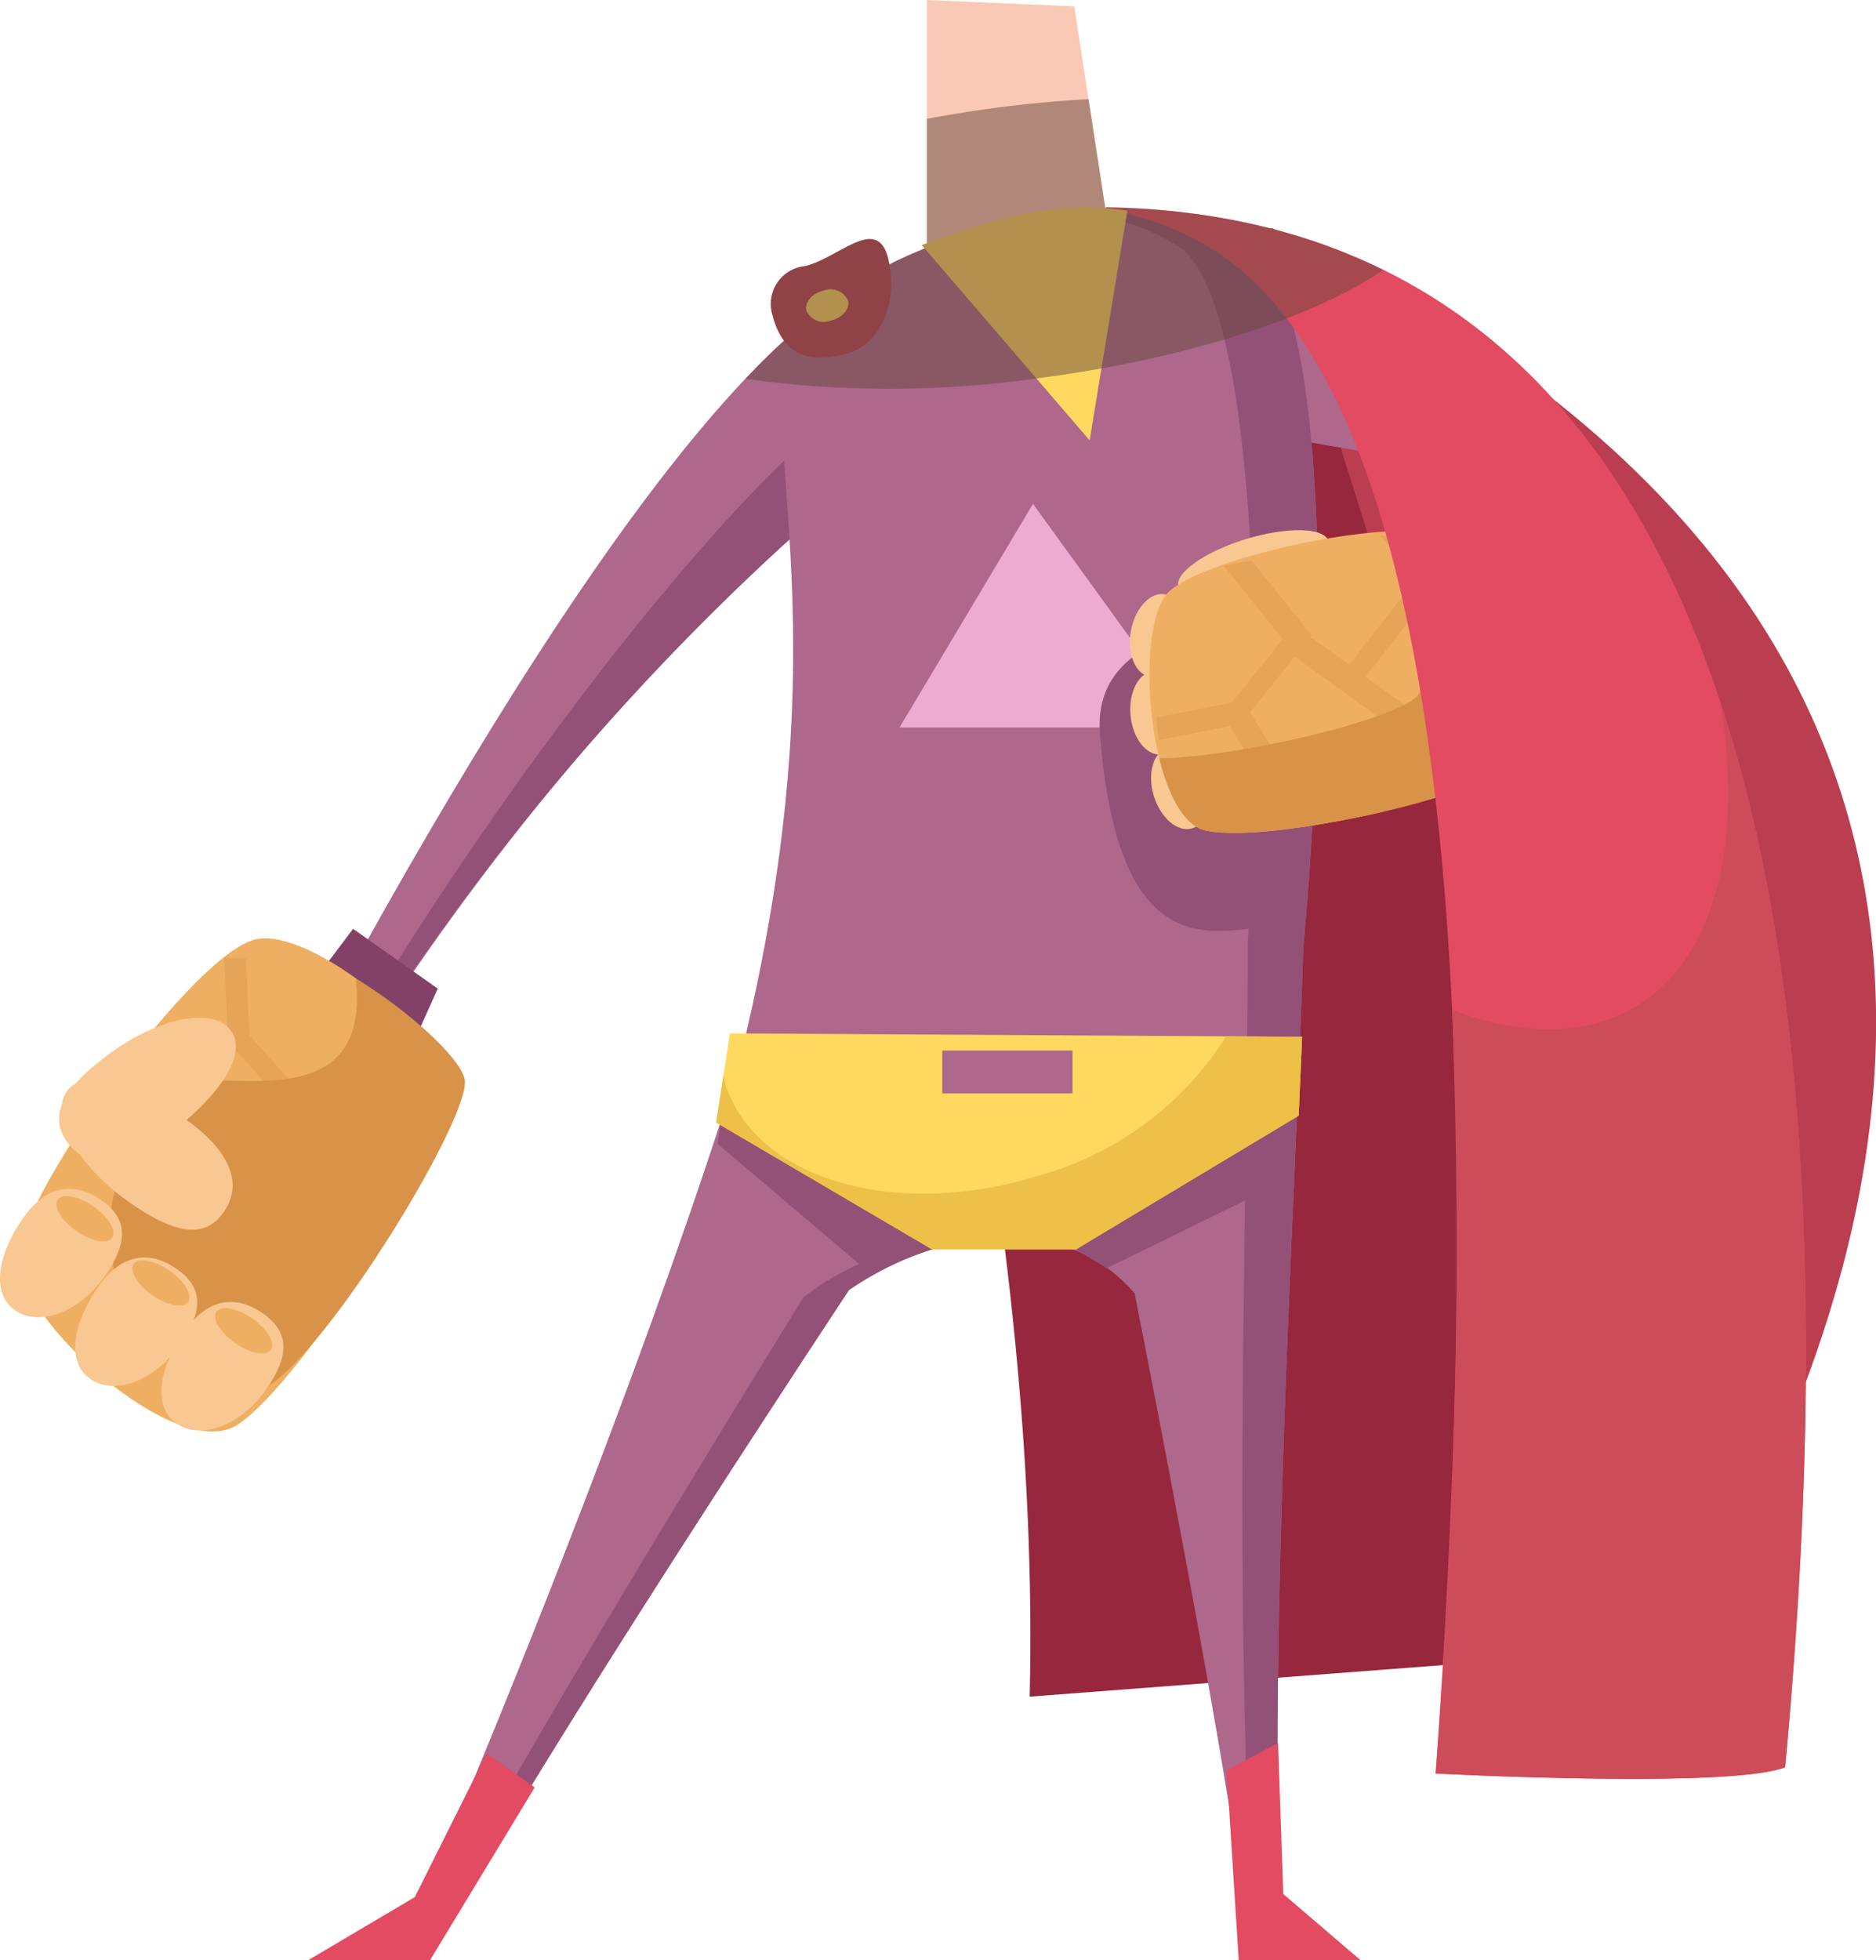 <svg xmlns="http://www.w3.org/2000/svg" width="75.306" height="78.649" viewBox="0 0 75.306 78.649">
    <defs>
        <style>
            .prefix__cls-2{fill:#ba3e50}.prefix__cls-3{fill:#ad688c}.prefix__cls-5{fill:#935177}.prefix__cls-8{fill:#ffd95f}.prefix__cls-10{fill:#efaf62}.prefix__cls-11,.prefix__cls-12{fill:#d89348}.prefix__cls-12{opacity:.4;mix-blend-mode:multiply;isolation:isolate}.prefix__cls-13{fill:#f9c791}.prefix__cls-14{fill:#e24b61}
        </style>
    </defs>
    <g id="prefix__Group_5038" data-name="Group 5038">
        <path id="prefix__Path_9059" fill="#96273d" d="M4995.28 1474.58l-24.344 1.857c.451-18.743-4.526-39.142-8.87-55.082l11.966-4.678s25.993 6.123 21.248 57.903z" data-name="Path 9059" transform="translate(-4929.603 -1408.355)"/>
        <path id="prefix__Path_9060" d="M5050.6 1420.6c36.561 17.349 22.329 46.093 17.356 55.085z" class="prefix__cls-2" data-name="Path 9060" transform="translate(-4999.565 -1411.459)"/>
        <path id="prefix__Rectangle_2090" d="M0 0H5.08V5.508H0z" class="prefix__cls-3" data-name="Rectangle 2090" transform="rotate(-80.2 35.048 -20.845)"/>
        <path id="prefix__Path_9061" fill="#fac9b6" d="M4990.6 1377.255l-5.913-.255v10.934l7.4-1.022z" data-name="Path 9061" transform="translate(-4947.477 -1377)"/>
        <path id="prefix__Path_9062" d="M4853.855 1466.015c3.713-7.22 16.917-32.39 25.375-35.9l-1.238 8.665s-12.172 9.078-22.693 27.851z" class="prefix__cls-3" data-name="Path 9062" transform="translate(-4844.087 -1418.977)"/>
        <path id="prefix__Path_9063" d="M4876 1463.24c-4.266 3.891-12.839 14.464-20.149 27.506l-1.02-.437c-.371.711-.7 1.349-.975 1.881l1.444.619a101.025 101.025 0 0 1 20.515-26.042c.357-.367.391-3.011.185-3.527z" class="prefix__cls-5" data-name="Path 9063" transform="translate(-4844.087 -1445.153)"/>
        <path id="prefix__Path_9064" fill="#844167" d="M4871.627 1557.118l-3.4-2.4-1.758 2.34 3.832 3z" data-name="Path 9064" transform="translate(-4854.054 -1517.447)"/>
        <path id="prefix__Path_9065" d="M4920.24 1447.2c.918-9.991 1.168-25.614-1.9-27.956-4.333-3.3-14.854-1.032-18.156 3.095-2.624 3.28 2.1 10.934-2.664 29.715-3.048 9.748-8.334 23.449-13.5 35.386l1.444-.206c3.543-6.428 11.332-18.435 16.541-26.335 3.875-2.63 8.721-3.064 11.466.129 1.76 8.936 3.885 20.229 4.661 26.412h1.191c-.477-13.971.632-30.34.917-40.24z" class="prefix__cls-3" data-name="Path 9065" transform="translate(-4867.925 -1409.131)"/>
        <path id="prefix__Path_9066" fill="#edabd1" d="M4979.442 1482.374h11.858l-6.5-8.974z" data-name="Path 9066" transform="translate(-4943.334 -1453.181)"/>
        <path id="prefix__Path_9067" d="M5010.561 1590.62l6.6-3.233.482-4.469-9.353 6.326z" class="prefix__cls-5" data-name="Path 9067" transform="translate(-4966.133 -1539.73)"/>
        <path id="prefix__Path_9068" d="M4944.622 1585.942l5.963 5.061 3.881-1.51-9.454-6.176z" class="prefix__cls-5" data-name="Path 9068" transform="translate(-4915.817 -1540.045)"/>
        <g id="prefix__Group_3513" data-name="Group 3513" transform="translate(16.843 8.537)">
            <path id="prefix__Path_9069" d="M4903.008 1616.468c-4.814 7.791-11.925 19.488-15.417 26.151l.694-.1c3.543-6.427 11.333-18.435 16.54-26.335a12.167 12.167 0 0 1 5.014-2.016 11.205 11.205 0 0 0-6.831 2.3z" class="prefix__cls-5" data-name="Path 9069" transform="translate(-4887.592 -1572.958)"/>
            <path id="prefix__Path_9070" d="M5020.637 1419.274c-1.7-1.3-4.365-1.724-7.166-1.526a8.421 8.421 0 0 1 4.121 1.351c3.14 2.25 3.348 17.873 2.723 27.887 0 9.909-.624 26.3.259 40.251h-.172c.009.074.022.156.03.229h1.191c-.475-13.966.634-30.335.918-40.239.919-9.988 1.17-25.611-1.904-27.953z" class="prefix__cls-5" data-name="Path 9070" transform="translate(-4987.07 -1417.702)"/>
            <path id="prefix__Path_9071" d="M5024.465 1508.295c-1.754-.1-5.983 1.96-6.706-7.84-.341-4.634 6.6-4.436 6.6-4.436z" class="prefix__cls-5" data-name="Path 9071" transform="translate(-4990.449 -1479.593)"/>
        </g>
        <path id="prefix__Path_9072" d="M4944.361 1578.293l8.665 5.089h5.776l8.939-5.364.139-3.164-22.97-.137z" class="prefix__cls-8" data-name="Path 9072" transform="translate(-4915.611 -1533.25)"/>
        <path id="prefix__Path_9073" fill="#edc148" d="M4964.828 1575.286a12.991 12.991 0 0 1-7.625 5.615c-5.725 1.752-11.312.084-12.478-3.73-.034-.108-.049-.218-.073-.325l-.292 1.9 8.666 5.088h5.776l8.939-5.364.139-3.164z" data-name="Path 9073" transform="translate(-4915.61 -1533.699)"/>
        <path id="prefix__Path_9074" d="M4819.569 1576.051c2.682-1.745 8.936-11.842 8.787-13.426s-5.451-6.426-7.949-6.075-9.518 10.244-9.641 12.72 6.357 8.375 8.803 6.781z" class="prefix__cls-10" data-name="Path 9074" transform="translate(-4810.035 -1518.879)"/>
        <path id="prefix__Path_9075" d="M4838.142 1564.189c.689 6.075-6.217 3.295-7.247 4.379-6.587 6.95.926 13.739 3.707 12 2.578-1.612 8.172-10.872 7.915-12.315-.155-.853-2.21-2.739-4.375-4.064z" class="prefix__cls-11" data-name="Path 9075" transform="translate(-4823.861 -1524.929)"/>
        <path id="prefix__Path_9076" d="M4839.847 1572.666l1.857-1.459c-.048-.021-.093-.05-.142-.071l-.037-1.033-1.712 1.343-2.987-3.2 1.273-1.4.048.055 3.184-2.045-.04-1.138-3.119 2-2.109-2.347-.142-3.073-.217-.032h-.654l.133 2.906-4.086 1.935c-.02.356-.039.722-.05 1.1l4.545-2.153 1.849 2.058-3.707 4.086-2.705-2.471q.005.556.025 1.123l2.3 2.1.567 4.42-1.719.058c.111.311.23.614.362.914l2.331-.082-.661-5.164 2.043-2.253z" class="prefix__cls-12" data-name="Path 9076" transform="translate(-4826.05 -1521.826)"/>
        <path id="prefix__Path_9077" d="M5036.407 1480.686c1.635-.562 2.686-1.422 2.344-1.915s-1.946-.438-3.583.124-2.686 1.422-2.344 1.915 1.946.438 3.583-.124z" class="prefix__cls-13" data-name="Path 9077" transform="translate(-4985.47 -1457.16)"/>
        <path id="prefix__Path_9078" d="M5025.719 1492.512c.169-.916-.174-1.747-.766-1.858s-1.208.543-1.378 1.46.175 1.747.764 1.857 1.21-.543 1.38-1.459z" class="prefix__cls-13" data-name="Path 9078" transform="translate(-4978.177 -1466.808)"/>
        <path id="prefix__Path_9079" d="M5025.8 1506.929c-.083-.928-.638-1.637-1.236-1.586s-1.02.848-.937 1.776.635 1.636 1.234 1.583 1.024-.846.939-1.773z" class="prefix__cls-13" data-name="Path 9079" transform="translate(-4978.247 -1478.423)"/>
        <path id="prefix__Path_9080" d="M5029.8 1521.282c-.271-.891-.958-1.471-1.535-1.3s-.824 1.04-.551 1.931.959 1.47 1.534 1.3.826-1.041.552-1.931z" class="prefix__cls-13" data-name="Path 9080" transform="translate(-4981.397 -1489.972)"/>
        <path id="prefix__Path_9081" d="M5029.547 1490.587c2.516.543 10.96-1.392 11.725-2.464s.128-7.837-1.529-9.134-10.323.592-11.725 2.053-.764 9.051 1.529 9.545z" class="prefix__cls-10" data-name="Path 9081" transform="translate(-4981.139 -1457.256)"/>
        <path id="prefix__Path_9082" d="M5041.232 1479.026a3.533 3.533 0 0 0-1.934-.424c.656 2.484.785 5.838.266 6.566-.661.927-7.051 2.5-10.4 2.555.374 1.505 1 2.714 1.873 2.9 2.516.543 10.96-1.393 11.725-2.465s.127-7.835-1.53-9.132z" class="prefix__cls-11" data-name="Path 9082" transform="translate(-4982.628 -1457.293)"/>
        <path id="prefix__Path_9083" d="M5040.367 1479.632l-1.676-1.722c-.017.055-.039.1-.053.158l-1.017.192 1.544 1.584-2.778 3.583-1.547-1.12.048-.058-2.426-3.016-1.119.21 2.379 2.953-2.048 2.54-3.014.6-.005.23.082.68 2.852-.567 2.434 3.972c.354-.031.717-.065 1.092-.11l-2.706-4.416 1.793-2.231 4.509 3.262-2.092 3.18c.364-.058.733-.121 1.1-.192l1.781-2.706 4.289-1.239.278 1.781c.292-.161.577-.33.854-.511l-.379-2.416-5.014 1.447-2.483-1.8z" class="prefix__cls-12" data-name="Path 9083" transform="translate(-4982.227 -1456.746)"/>
        <path id="prefix__Path_9084" d="M5019.119 1416.677c3.851 1.377 17.6 1.127 13.2 62.844 0 0 11.826.625 14.028-.252 4.553-48.908-10.191-62.318-27.228-62.592z" class="prefix__cls-14" data-name="Path 9084" transform="translate(-4974.69 -1408.355)"/>
        <path id="prefix__Path_9085" fill="#cc4c59" d="M5093.5 1511.348c.917 5.617-.167 10.268-3.384 12.206-2.03 1.22-4.615 1.19-7.383.142a262.8 262.8 0 0 1-.661 30.641s11.827.626 14.028-.252c1.8-19.334.583-33.116-2.6-42.737z" data-name="Path 9085" transform="translate(-5024.441 -1483.171)"/>
        <path id="prefix__Path_9086" d="M4824.052 1585.17c-2.041-1.454-4.078-2.1-4.772-1.12s.4 2.943 2.438 4.4 3.154 1.436 3.848.463.527-2.289-1.514-3.743z" class="prefix__cls-13" data-name="Path 9086" transform="translate(-4816.599 -1540.256)"/>
        <path id="prefix__Path_9087" d="M4808.2 1605.639c-1.012 1.453-1.29 3.008-.308 3.691s2.6.06 3.61-1.391.833-2.35-.15-3.033-2.141-.719-3.152.733z" class="prefix__cls-13" data-name="Path 9087" transform="translate(-4807.283 -1556.747)"/>
        <path id="prefix__Path_9088" d="M4822.6 1618.771c-1.013 1.45-1.29 3.006-.308 3.689s2.6.061 3.611-1.391.831-2.348-.152-3.032-2.138-.719-3.151.734z" class="prefix__cls-13" data-name="Path 9088" transform="translate(-4818.663 -1567.123)"/>
        <path id="prefix__Path_9089" d="M4839.093 1627.286c-1.013 1.452-1.289 3.006-.308 3.691s2.6.06 3.61-1.391.832-2.35-.151-3.034-2.144-.719-3.151.734z" class="prefix__cls-13" data-name="Path 9089" transform="translate(-4831.696 -1573.852)"/>
        <path id="prefix__Path_9090" d="M4822.943 1576.438c2.01-1.5 3.245-3.24 2.533-4.2s-2.922-.524-4.932.974-2.334 2.563-1.622 3.522 2.014 1.201 4.021-.296z" class="prefix__cls-13" data-name="Path 9090" transform="translate(-4816.209 -1530.888)"/>
        <path id="prefix__Path_9091" d="M4871.2 1720.729l4.195-6.924-1.925-1.375-2.888 5.777-4.265 2.522z" class="prefix__cls-14" data-name="Path 9091" transform="translate(-4853.932 -1642.08)"/>
        <path id="prefix__Path_9092" d="M5042.549 1719.174l-.482-7.611 2.062-1.1.208 6.063 3.094 2.648z" class="prefix__cls-14" data-name="Path 9092" transform="translate(-4992.825 -1640.525)"/>
        <path id="prefix__Path_9093" d="M4983.7 1418.163l6.74 7.84 1.513-9.215c-2.519-.433-4.853.139-8.253 1.375z" class="prefix__cls-8" data-name="Path 9093" transform="translate(-4946.7 -1408.33)"/>
        <path id="prefix__Path_9094" d="M4834.87 1619.782c.172-.287-.183-.853-.791-1.265s-1.243-.517-1.414-.232.184.854.794 1.267 1.241.515 1.411.23z" class="prefix__cls-10" data-name="Path 9094" transform="translate(-4827.308 -1567.552)"/>
        <path id="prefix__Path_9095" d="M4850.709 1628.934c.171-.287-.184-.853-.793-1.265s-1.24-.517-1.413-.232.185.854.793 1.265 1.243.517 1.413.232z" class="prefix__cls-10" data-name="Path 9095" transform="translate(-4839.824 -1574.785)"/>
        <path id="prefix__Path_9096" d="M4820.327 1607.494c.17-.287-.186-.853-.793-1.265s-1.241-.517-1.413-.232.184.854.794 1.265 1.24.517 1.412.232z" class="prefix__cls-10" data-name="Path 9096" transform="translate(-4815.813 -1557.841)"/>
        <path id="prefix__Rectangle_2091" d="M0 0H5.227V1.72H0z" class="prefix__cls-3" data-name="Rectangle 2091" transform="translate(37.825 42.156)"/>
        <path id="prefix__Path_9097" d="M4959.542 1423.533c-.442-1.765-1.947-.044-3.327.3a1.523 1.523 0 0 0-1.328 1.924c.441 1.767 1.567 1.942 2.949 1.6s2.143-2.057 1.706-3.824z" class="prefix__cls-2" data-name="Path 9097" transform="translate(-4923.889 -1413.155)"/>
        <path id="prefix__Path_9098" d="M4963.257 1432.884a.77.77 0 0 0-.977-.408c-.463.108-.774.466-.7.8a.768.768 0 0 0 .977.408c.465-.11.776-.466.7-.8z" class="prefix__cls-8" data-name="Path 9098" transform="translate(-4929.212 -1420.817)"/>
        <path id="prefix__Path_9099" fill="#66493d" d="M4961.582 1407.183c6.03-.766 11.181-2.452 13.986-4.36a23.288 23.288 0 0 0-4.371-1.626l-.127-.063.01.032a28.379 28.379 0 0 0-6.612-.856l-.061.024-.673-4.368c-1.145.066-2.326.172-3.532.325-1.014.129-2 .288-2.956.466v4.992c-.069.026-.134.047-.207.073l.118.137c-.5.2-.971.414-1.426.645-.014-.079-.019-.158-.038-.237-.442-1.765-1.948-.044-3.328.3a1.523 1.523 0 0 0-1.327 1.924 2.917 2.917 0 0 0 .475 1.069c-.507.464-1.025.978-1.549 1.531a42.079 42.079 0 0 0 11.618-.008z" data-name="Path 9099" transform="translate(-4920.039 -1391.989)" style="mix-blend-mode:multiply;isolation:isolate" opacity="0.5"/>
    </g>
</svg>
